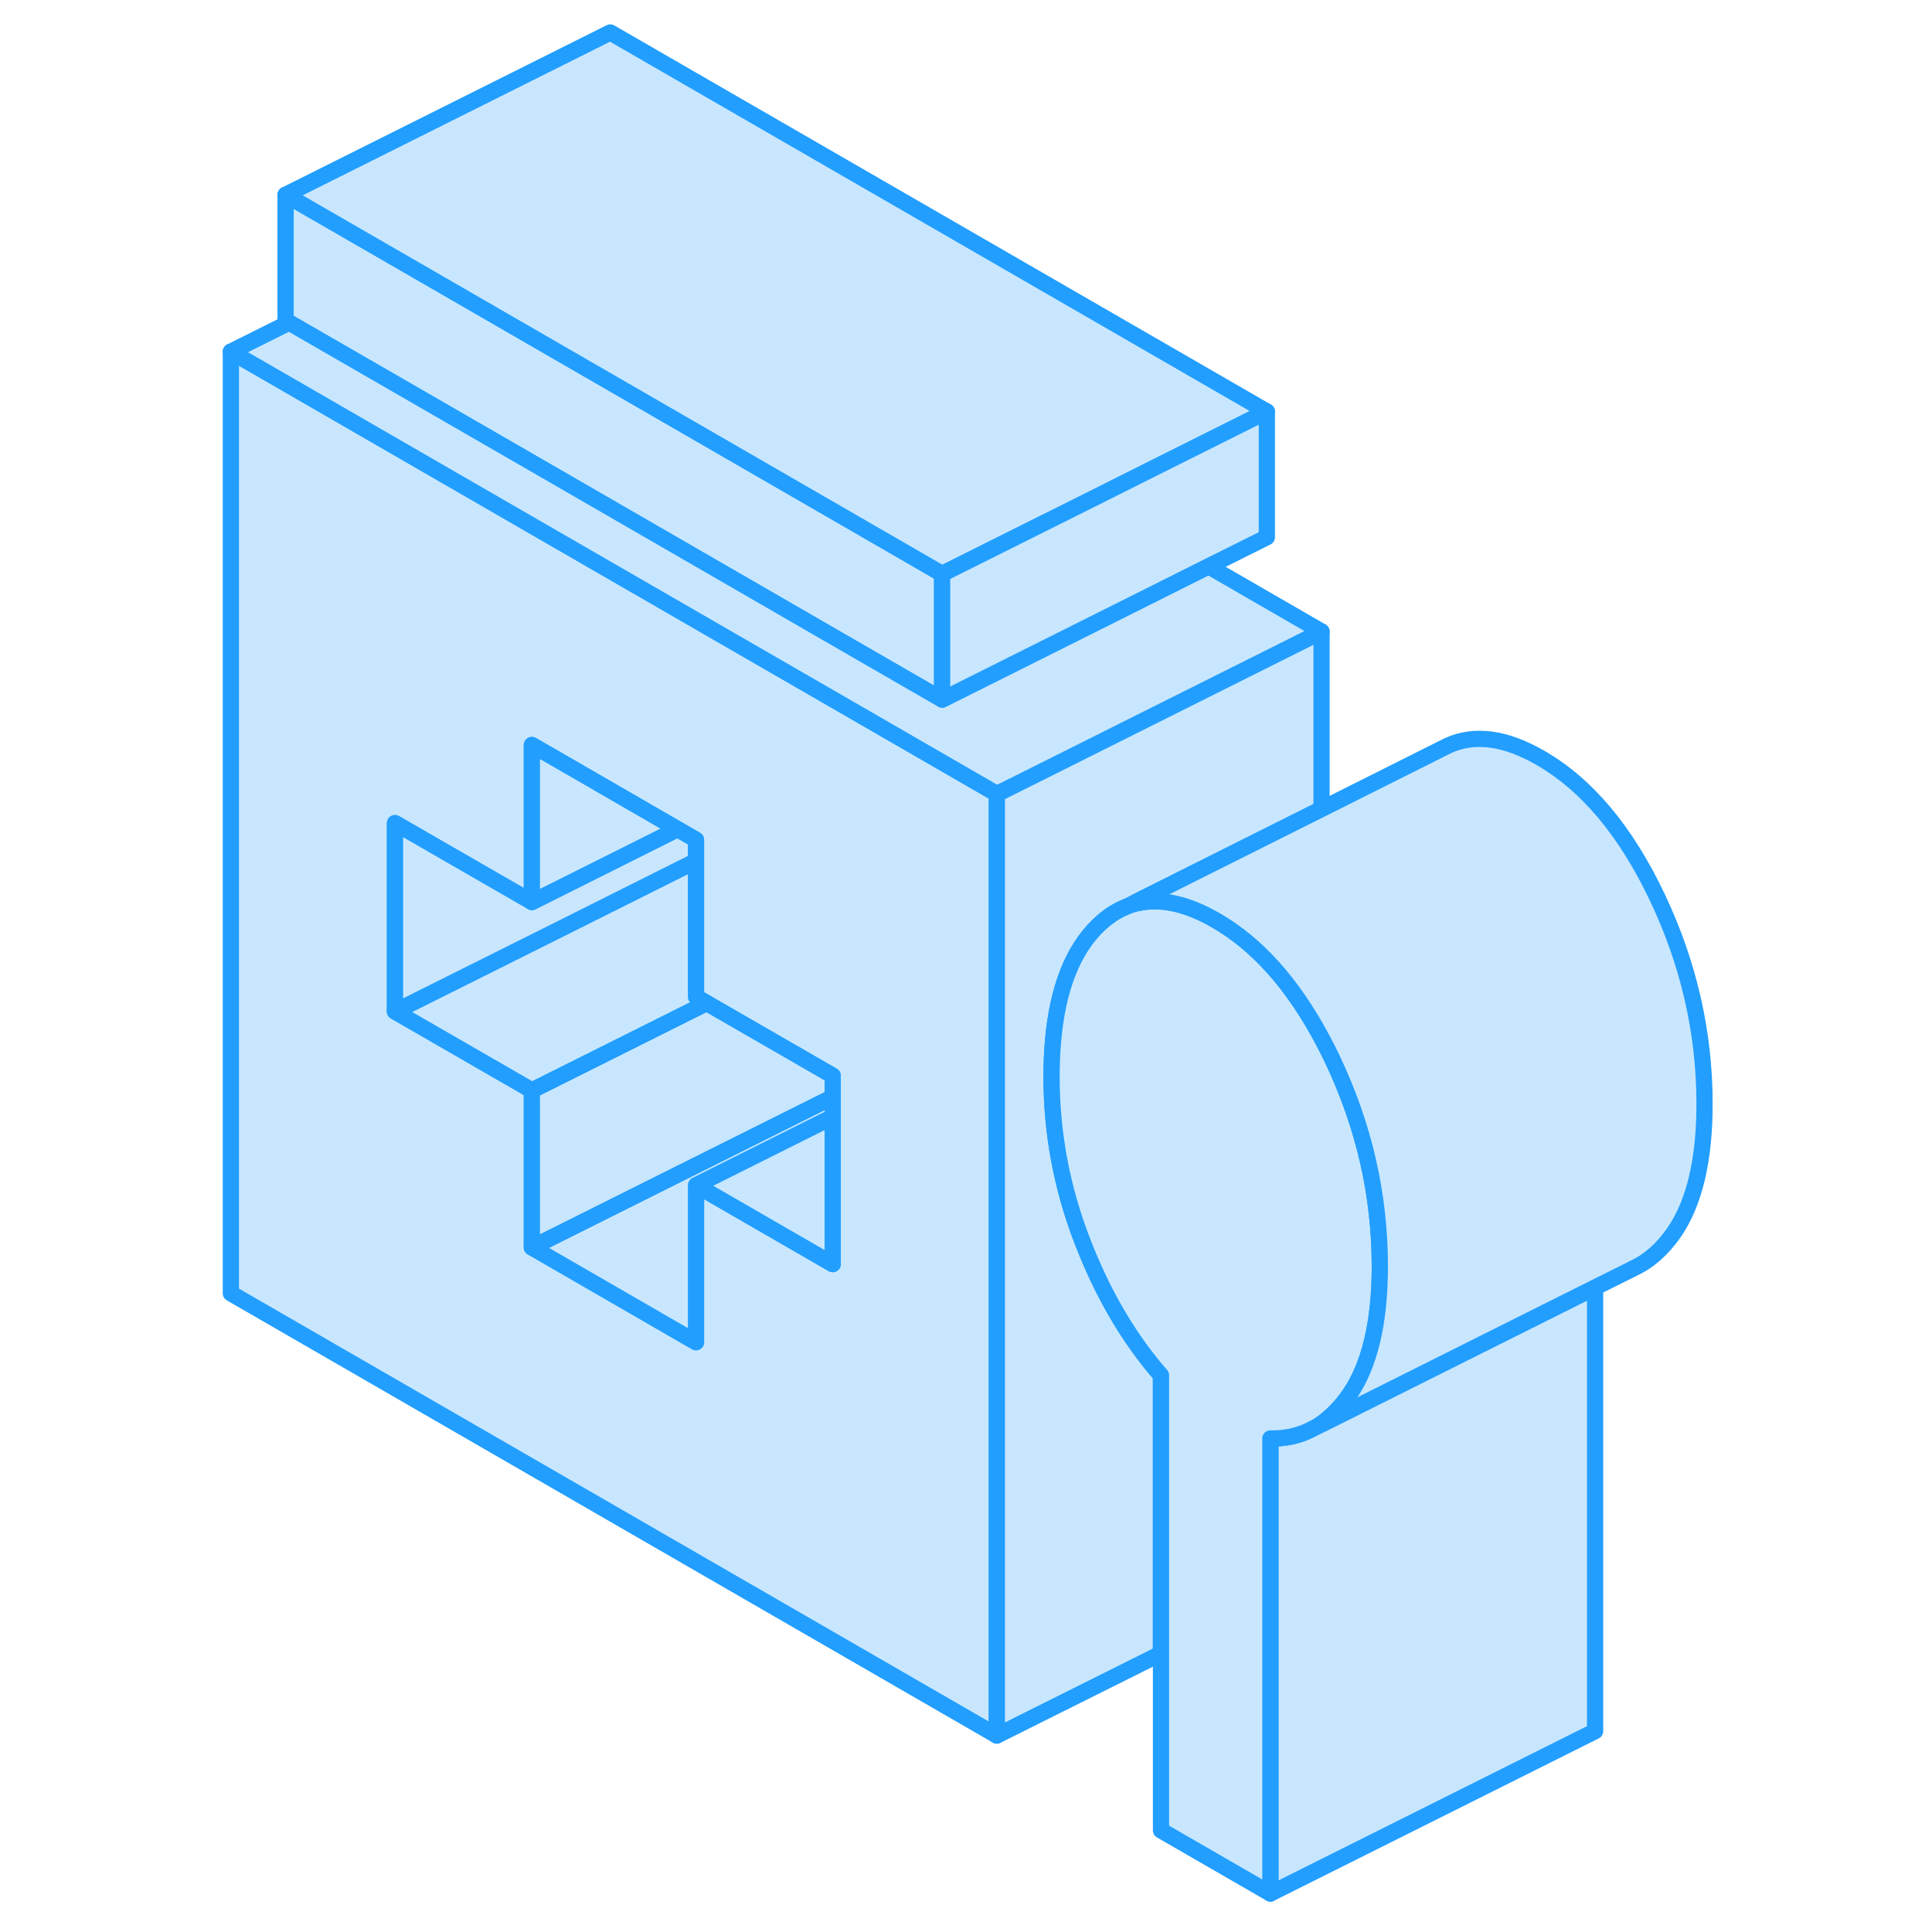 <svg width="48" height="48" viewBox="0 0 96 119" fill="#c8e7ff" xmlns="http://www.w3.org/2000/svg" stroke-width="1px" stroke-linecap="round" stroke-linejoin="round"><path d="M46.53 35.35V43.09L41.26 40.05L22.72 29.34L6.31 19.87L6.09 19.74V12L13.49 16.27L22.72 21.6L46.53 35.35Z" stroke="#229EFF" stroke-linejoin="round"/><path d="M41.26 43.91L22.72 33.21L2.72 21.66V79.66L49.9 106.9V48.9L41.26 43.91ZM39.79 77.86L31.37 73V82.67L21.26 76.83V67.16L12.83 62.3V50.7L21.26 55.56V45.89L22.72 46.73L30.23 51.07L31.37 51.73V61.4L32.02 61.78L39.79 66.26V77.86Z" stroke="#229EFF" stroke-linejoin="round"/><path d="M69.49 87.93L69.9 87.73V87.68C69.77 87.77 69.63 87.85 69.49 87.93ZM31.37 73L39.79 77.86V68.79L31.37 73Z" stroke="#229EFF" stroke-linejoin="round"/><path d="M39.79 67.57V68.79L31.37 73V82.67L21.26 76.83L28.7 73.11L39.79 67.57Z" stroke="#229EFF" stroke-linejoin="round"/><path d="M39.79 66.26V67.57L28.7 73.11L21.26 76.83V67.16L22.72 66.43L32.02 61.78L39.79 66.26Z" stroke="#229EFF" stroke-linejoin="round"/><path d="M32.02 61.78L22.72 66.43L21.259 67.16L12.83 62.3L22.72 57.36L31.369 53.03V61.4L32.02 61.78Z" stroke="#229EFF" stroke-linejoin="round"/><path d="M31.369 51.73V53.03L22.72 57.36L12.83 62.3V50.7L21.259 55.56L22.72 54.83L30.23 51.07L31.369 51.73Z" stroke="#229EFF" stroke-linejoin="round"/><path d="M30.23 51.07L22.72 54.83L21.26 55.56V45.89L22.72 46.73L30.23 51.07Z" stroke="#229EFF" stroke-linejoin="round"/><path d="M53.359 64.15C53.299 64.83 53.269 65.55 53.269 66.31C53.269 69.79 53.899 73.17 55.169 76.45C56.429 79.72 58.049 82.47 60.009 84.71V101.85L49.899 106.9V48.9L51.369 48.17L69.899 38.9V49.83L58.519 55.53L57.929 55.83L57.819 55.88C57.239 56.11 56.699 56.48 56.179 56.97C54.579 58.5 53.639 60.89 53.359 64.15Z" stroke="#229EFF" stroke-linejoin="round"/><path d="M69.9 38.9L51.37 48.17L49.9 48.9L41.26 43.91L22.72 33.21L2.72 21.66L6.31 19.87L22.72 29.34L41.26 40.05L46.53 43.09L50.39 41.16L62.94 34.88L69.9 38.9Z" stroke="#229EFF" stroke-linejoin="round"/><path d="M66.53 25.35L59.35 28.94L55.76 30.74L46.53 35.35L22.72 21.6L13.49 16.27L6.09 12L26.09 2L66.53 25.35Z" stroke="#229EFF" stroke-linejoin="round"/><path d="M66.53 25.35V33.09L62.94 34.88L50.39 41.16L46.53 43.09V35.35L55.76 30.74L59.35 28.94L66.53 25.35Z" stroke="#229EFF" stroke-linejoin="round"/><path d="M86.749 79.3V106.63L66.749 116.63V88.6C67.609 88.62 68.4 88.46 69.129 88.11L69.49 87.93L69.9 87.73L80.01 82.67L86.749 79.3Z" stroke="#229EFF" stroke-linejoin="round"/><path d="M73.49 77.99C73.49 81.47 72.86 84.11 71.6 85.93C71.09 86.66 70.519 87.24 69.9 87.68C69.769 87.77 69.629 87.85 69.49 87.93L69.129 88.11C68.4 88.46 67.609 88.62 66.749 88.6V116.63L60.01 112.74V84.71C58.05 82.47 56.43 79.72 55.17 76.45C53.9 73.17 53.27 69.79 53.27 66.31C53.27 65.55 53.3 64.83 53.359 64.15C53.639 60.89 54.58 58.5 56.18 56.97C56.7 56.48 57.24 56.11 57.82 55.88L57.93 55.83C58.17 55.73 58.41 55.66 58.66 55.61C60.069 55.32 61.639 55.68 63.38 56.68C65.919 58.14 68.09 60.56 69.9 63.93C70.139 64.37 70.37 64.82 70.59 65.29C72.52 69.37 73.49 73.6 73.49 77.99Z" stroke="#229EFF" stroke-linejoin="round"/><path d="M93.49 67.99C93.49 71.47 92.86 74.11 91.6 75.93C90.88 76.96 90.049 77.69 89.109 78.12L89.04 78.16L86.749 79.3L80.01 82.67L69.9 87.73V87.68C70.519 87.24 71.09 86.66 71.6 85.93C72.86 84.11 73.49 81.47 73.49 77.99C73.49 73.6 72.52 69.37 70.59 65.29C70.37 64.82 70.139 64.37 69.9 63.93C68.09 60.56 65.919 58.14 63.38 56.68C61.639 55.68 60.069 55.32 58.66 55.61L58.52 55.53L69.9 49.83L77.379 46.08L77.7 45.92C79.33 45.18 81.23 45.44 83.379 46.68C86.249 48.33 88.65 51.2 90.59 55.29C92.52 59.37 93.49 63.6 93.49 67.99Z" stroke="#229EFF" stroke-linejoin="round"/></svg>
